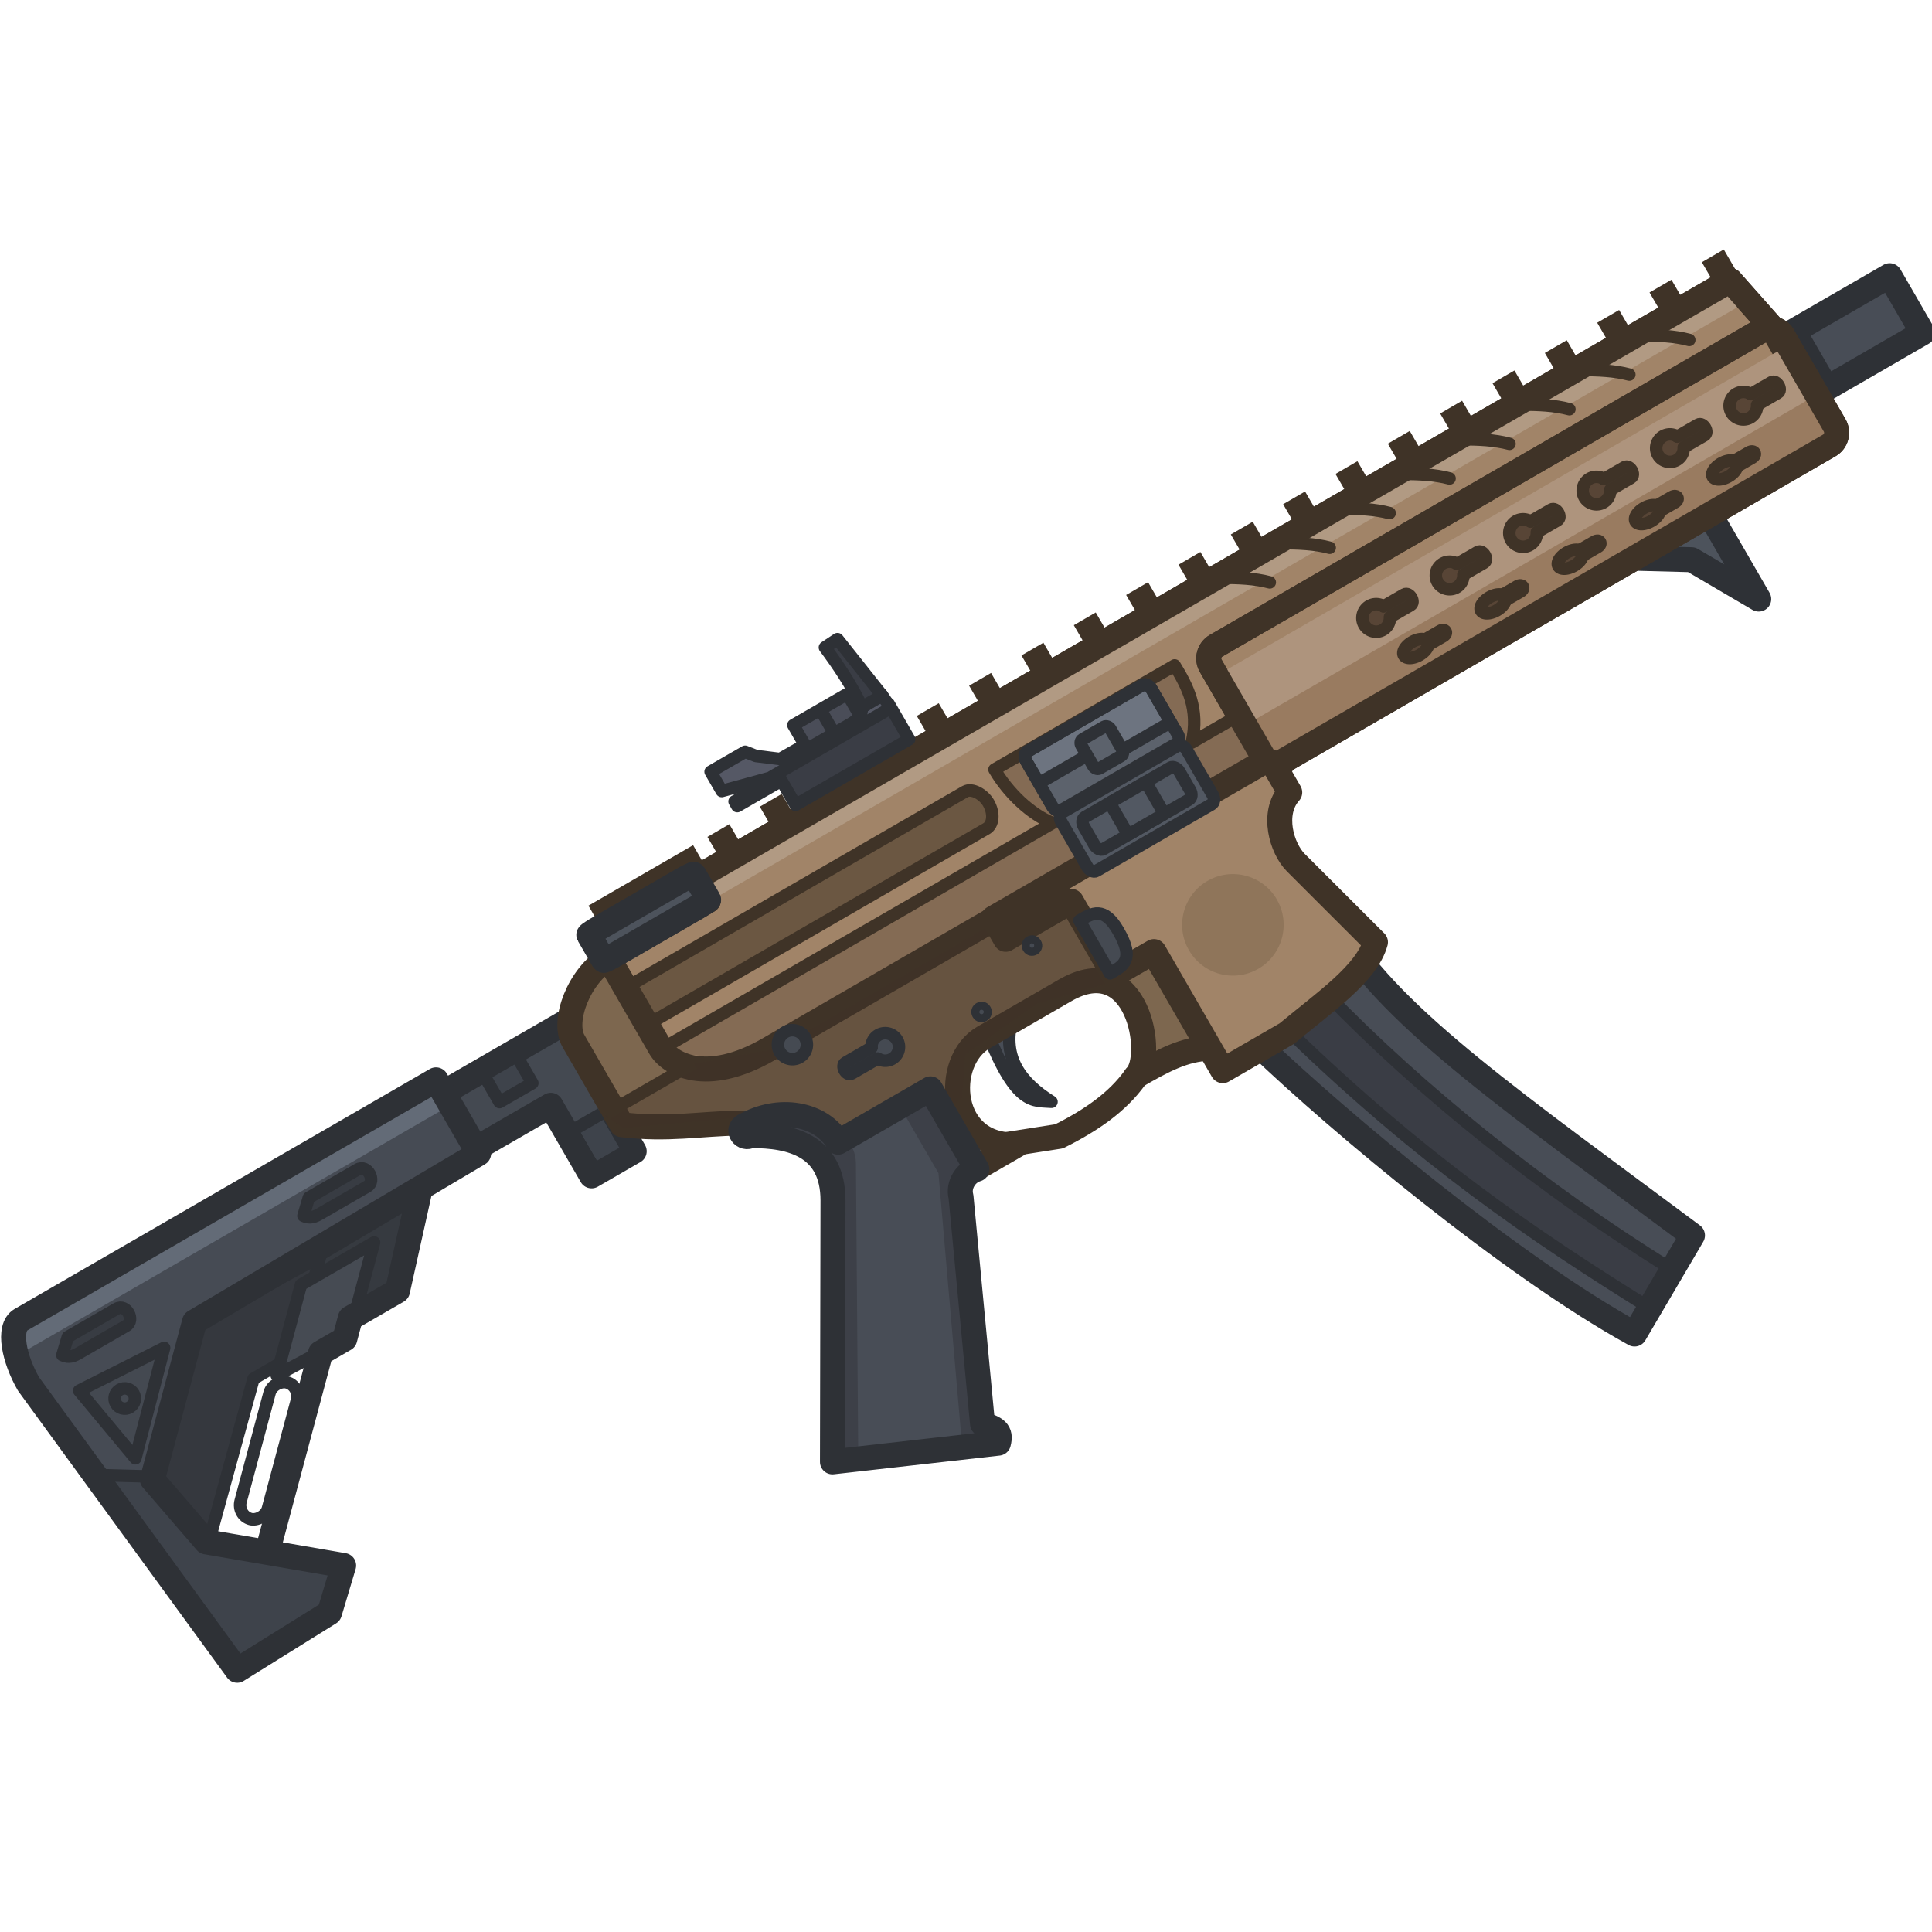 <?xml version="1.0" encoding="UTF-8" standalone="no"?>
<!-- Created with Inkscape (http://www.inkscape.org/) -->

<svg
   width="110"
   height="110"
   viewBox="0 0 29.104 29.104"
   version="1.1"
   id="svg1"
   xml:space="preserve"
   sodipodi:docname="mpx.svg"
   inkscape:version="1.4.2 (1:1.4.2+202505120737+ebf0e940d0)"
   xmlns:inkscape="http://www.inkscape.org/namespaces/inkscape"
   xmlns:sodipodi="http://sodipodi.sourceforge.net/DTD/sodipodi-0.dtd"
   xmlns="http://www.w3.org/2000/svg"
   xmlns:svg="http://www.w3.org/2000/svg"><sodipodi:namedview
     id="namedview1"
     pagecolor="#505050"
     bordercolor="#ffffff"
     borderopacity="1"
     inkscape:showpageshadow="0"
     inkscape:pageopacity="0"
     inkscape:pagecheckerboard="1"
     inkscape:deskcolor="#505050"
     inkscape:document-units="px"
     inkscape:zoom="3.6491166"
     inkscape:cx="78.923212"
     inkscape:cy="-20.689939"
     inkscape:window-width="2560"
     inkscape:window-height="1368"
     inkscape:window-x="0"
     inkscape:window-y="0"
     inkscape:window-maximized="1"
     inkscape:current-layer="svg1" /><defs
     id="defs1"><clipPath
       clipPathUnits="userSpaceOnUse"
       id="clipPath48"><rect
         style="display:none;fill:#5d5d5d;fill-opacity:1;stroke:none;stroke-width:1.058;stroke-linecap:round;stroke-linejoin:round;stroke-dasharray:none;stroke-opacity:1"
         id="rect48"
         width="11.974"
         height="2.395"
         x="-64.953"
         y="88.814"
         rx="1.243"
         ry="1.243"
         transform="rotate(-45)"
         d="m -63.71,88.814 h 9.488 c 0.689,0 1.243,0.534 1.243,1.197 0,0.663 -0.555,1.197 -1.243,1.197 h -9.488 c -0.689,0 -1.243,-0.534 -1.243,-1.197 0,-0.663 0.555,-1.197 1.243,-1.197 z" /><path
         id="lpe_path-effect48"
         style="fill:#5d5d5d;fill-opacity:1;stroke:none;stroke-width:1.058;stroke-linecap:round;stroke-linejoin:round;stroke-dasharray:none;stroke-opacity:1"
         class="powerclip"
         d="M 5.595,86.141 H 48.638 V 119.718 H 5.595 Z M -63.71,88.814 c -0.689,0 -1.243,0.534 -1.243,1.197 0,0.663 0.555,1.197 1.243,1.197 h 9.488 c 0.689,0 1.243,-0.534 1.243,-1.197 0,-0.663 -0.555,-1.197 -1.243,-1.197 z" /></clipPath><mask
       maskUnits="userSpaceOnUse"
       id="mask-powermask-path-effect38"><path
         id="mask-powermask-path-effect38_box"
         style="fill:#ffffff;fill-opacity:1"
         d="M 9.595,90.141 H 44.638 V 115.718 H 9.595 Z" /><rect
         style="fill:#363a40;fill-opacity:1;stroke:none;stroke-width:1.058;stroke-linecap:round;stroke-linejoin:round;stroke-dasharray:none;stroke-opacity:1"
         id="rect38"
         width="11.974"
         height="2.395"
         x="-64.953"
         y="88.814"
         rx="1.243"
         ry="1.243"
         transform="rotate(-45)"
         d="m -63.71,88.814 h 9.488 c 0.689,0 1.243,0.534 1.243,1.197 0,0.663 -0.555,1.197 -1.243,1.197 h -9.488 c -0.689,0 -1.243,-0.534 -1.243,-1.197 0,-0.663 0.555,-1.197 1.243,-1.197 z" /></mask><clipPath
       clipPathUnits="userSpaceOnUse"
       id="clipath_lpe_path-effect207"><rect
         style="display:none;fill:#5d5d5d;fill-opacity:1;stroke:none;stroke-width:1.058;stroke-linecap:round;stroke-linejoin:round;stroke-dasharray:none;stroke-opacity:1"
         id="rect209"
         width="11.974"
         height="2.395"
         x="-64.953"
         y="88.814"
         rx="1.243"
         ry="1.243"
         transform="rotate(-45)"
         d="m -63.71,88.814 h 9.488 c 0.689,0 1.243,0.534 1.243,1.197 0,0.663 -0.555,1.197 -1.243,1.197 h -9.488 c -0.689,0 -1.243,-0.534 -1.243,-1.197 0,-0.663 0.555,-1.197 1.243,-1.197 z" /><path
         id="lpe_path-effect207"
         style="fill:#5d5d5d;fill-opacity:1;stroke:none;stroke-width:1.058;stroke-linecap:round;stroke-linejoin:round;stroke-dasharray:none;stroke-opacity:1"
         class="powerclip"
         d="M 5.595,86.141 H 48.638 V 119.718 H 5.595 Z M -63.71,88.814 c -0.689,0 -1.243,0.534 -1.243,1.197 0,0.663 0.555,1.197 1.243,1.197 h 9.488 c 0.689,0 1.243,-0.534 1.243,-1.197 0,-0.663 -0.555,-1.197 -1.243,-1.197 z" /></clipPath><mask
       maskUnits="userSpaceOnUse"
       id="mask-powermask-path-effect209"><path
         id="mask-powermask-path-effect209_box"
         style="fill:#ffffff;fill-opacity:1"
         d="M 9.595,90.141 H 44.638 V 115.718 H 9.595 Z" /><path
         id="path209"
         style="fill:#ffffff;fill-opacity:1"
         d="M 9.595,90.141 H 44.638 V 115.718 H 9.595 Z" /><rect
         style="fill:#363a40;fill-opacity:1;stroke:none;stroke-width:1.058;stroke-linecap:round;stroke-linejoin:round;stroke-dasharray:none;stroke-opacity:1"
         id="rect210"
         width="11.974"
         height="2.395"
         x="-64.953"
         y="88.814"
         rx="1.243"
         ry="1.243"
         transform="rotate(-45)"
         d="m -63.71,88.814 h 9.488 c 0.689,0 1.243,0.534 1.243,1.197 0,0.663 -0.555,1.197 -1.243,1.197 h -9.488 c -0.689,0 -1.243,-0.534 -1.243,-1.197 0,-0.663 0.555,-1.197 1.243,-1.197 z" /></mask></defs><g
     id="g206"
     transform="matrix(0.154,-0.089,0.089,0.154,-7.274,6.114)"><path
       style="display:inline;fill:#484d56;fill-opacity:1;stroke:none;stroke-width:2.117;stroke-linecap:round;stroke-linejoin:round;stroke-dasharray:none;stroke-opacity:1"
       d="m 100.65,120.797 c 2.578,8.87 9.117,26.791 15.284,36.995 l 8.424,-4.776 c -7.264,-16.89 -12.787,-28.578 -12.939,-37.082 z"
       id="path79" /><path
       style="fill:#3a3d45;fill-opacity:1;stroke:#2e3136;stroke-width:1.058;stroke-linecap:square;stroke-linejoin:round;stroke-dasharray:none;stroke-opacity:1"
       d="m 103.469,121.088 c 4.279,14.949 9.104,24.99 14.676,35.432 l 3.255,-1.904 c -6.139,-11.419 -10.89,-23.807 -13.632,-34.756"
       id="path80" /><path
       style="display:inline;fill:#4d535c;fill-opacity:1;stroke:#3f3327;stroke-width:2.117;stroke-linecap:square;stroke-linejoin:round;stroke-dasharray:none;stroke-opacity:1"
       d="M 66.556,83.108 H 58.434"
       id="path81" /><rect
       style="display:inline;fill:#484d56;fill-opacity:1;stroke:#2e3136;stroke-width:2.117;stroke-linecap:round;stroke-linejoin:round;stroke-dasharray:none;stroke-opacity:1"
       id="rect81"
       width="9.395"
       height="5.588"
       x="170.095"
       y="90.999" /><rect
       style="display:inline;fill:#484d56;fill-opacity:1;stroke:#2e3136;stroke-width:2.117;stroke-linecap:round;stroke-linejoin:round;stroke-dasharray:none;stroke-opacity:1"
       id="rect82"
       width="54.591"
       height="2.64"
       x="114.891"
       y="92.473" /><path
       style="display:inline;fill:none;fill-opacity:1;stroke:#2e3136;stroke-width:2.117;stroke-linecap:round;stroke-linejoin:round;stroke-dasharray:none;stroke-opacity:1"
       d="m 100.65,120.797 c 2.578,8.87 9.117,26.791 15.284,36.995 l 8.424,-4.776 c -7.264,-16.89 -12.787,-28.578 -12.939,-37.082 z"
       id="path84" /><path
       style="display:inline;fill:#444951;fill-opacity:1;stroke:#2e3136;stroke-width:2.117;stroke-linecap:round;stroke-linejoin:round;stroke-opacity:1"
       d="m 36.884,89.621 h 16.524 v 6.122 l -3.083,2.388 v 3.864 h -4.168 v -6.904 h -9.186 z"
       id="path85" /><path
       style="fill:#363a40;fill-opacity:1;stroke-width:1.058;stroke-linecap:square;stroke-linejoin:round"
       d="m 17.846,96.134 -3.888,6.734 13.136,-0.655 5.254,-7.208 z"
       id="path86" /><path
       style="display:inline;fill:#3d4148;fill-opacity:1;stroke:none;stroke-width:2.117;stroke-linecap:round;stroke-linejoin:round;stroke-opacity:1"
       d="m 17.108,113.155 12.788,-12.787 h 2.366 l 1.292,-1.292 h 4.613 L 43.638,92.878 14.503,91.141 10.595,99.955 10.725,114.718 Z"
       id="path87"
       clip-path="url(#clipath_lpe_path-effect207)"
       mask="url(#mask-powermask-path-effect209)"
       transform="translate(-11.116,3.126)" /><path
       style="display:inline;fill:#35383e;fill-opacity:1;stroke:#2e3136;stroke-width:1.058;stroke-linecap:round;stroke-linejoin:round;stroke-dasharray:none;stroke-opacity:1"
       d="m 2.854,112.338 9.917,-9.794 h 3.93 l 6.11,-6.11 -12.558,-0.399 -9.272,9.764 1.842,7.553 z"
       id="path88" /><path
       style="display:inline;fill:#464b53;fill-opacity:1;stroke:#2e3136;stroke-width:1.058;stroke-linecap:round;stroke-linejoin:round;stroke-dasharray:none;stroke-opacity:1"
       d="m 14.614,103.281 5.619,-5.619 h 7.154 l -5.849,5.849 z"
       id="path89" /><path
       style="display:inline;fill:none;fill-opacity:1;stroke:#2e3136;stroke-width:2.117;stroke-linecap:round;stroke-linejoin:round;stroke-opacity:1"
       d="m 5.992,116.282 12.788,-12.787 h 2.366 l 1.292,-1.292 h 4.613 l 6.253,-6.806 -29.917,-1.129 -3.908,8.814 0.13,14.763 z"
       id="path90" /><path
       style="display:inline;fill:#a18468;fill-opacity:1;stroke:#3f3327;stroke-width:2.117;stroke-linecap:round;stroke-linejoin:round;stroke-opacity:1"
       d="M 56.464,86.753 55.405,100.997 H 114.387 V 89.708 h 54.252 l -1.042,-5.116 H 66.374 v 2.16 z"
       id="path91" /><path
       style="display:inline;fill:#464b54;fill-opacity:1;stroke:none;stroke-width:2.117;stroke-linecap:round;stroke-linejoin:round;stroke-dasharray:none;stroke-opacity:1"
       d="m 38.818,88.362 v 7.208 l -27.963,0.304 -9.77,9.77 1.303,6.861 9.075,7.555 -3.039,2.866 -9.205,0.304 -3.17,-29.83 c 0,-2.424 0.832,-5.037 2.171,-5.037 z"
       id="path92" /><path
       style="fill:#3e434b;fill-opacity:1;stroke:none;stroke-width:2.117;stroke-linecap:round;stroke-linejoin:round;stroke-dasharray:none;stroke-opacity:1"
       d="m -3.256,103.71 2.456,19.773 9.395,-0.614 2.579,-2.763 -9.027,-7.799 -1.412,-7.43 z"
       id="path93" /><path
       style="fill:#464b54;fill-opacity:1;stroke:#636b77;stroke-width:2.117;stroke-linecap:round;stroke-linejoin:round;stroke-dasharray:none;stroke-opacity:1"
       d="M -3.256,89.771 H 38"
       id="path94" /><path
       style="display:inline;fill:#4d535c;fill-opacity:1;stroke:#2e3136;stroke-width:2.117;stroke-linecap:round;stroke-linejoin:round;stroke-dasharray:none;stroke-opacity:1"
       d="m 147.197,99.912 5.732,3.517 3.257,5.732 V 98.132"
       id="path95" /><path
       style="display:inline;fill:none;fill-opacity:1;stroke:#2e3136;stroke-width:2.117;stroke-linecap:round;stroke-linejoin:round;stroke-dasharray:none;stroke-opacity:1"
       d="m 38.818,88.362 v 7.208 l -27.963,0.304 -9.77,9.77 1.303,6.861 9.075,7.555 -3.039,2.866 -9.205,0.304 -3.17,-29.83 c 0,-2.424 0.832,-5.037 2.171,-5.037 z"
       id="path96" /><rect
       style="display:inline;fill:#a18468;fill-opacity:1;stroke:#3f3327;stroke-width:2.117;stroke-linecap:round;stroke-linejoin:round;stroke-opacity:1"
       id="rect96"
       width="55.941"
       height="11.299"
       x="113.171"
       y="89.587"
       rx="1.243"
       ry="1.243" /><path
       style="fill:none;fill-opacity:1;stroke:#b19a83;stroke-width:2.117;stroke-linecap:round;stroke-linejoin:round;stroke-dasharray:none;stroke-opacity:1"
       d="M 66.347,85.8 H 166.737"
       id="path97" /><path
       style="display:inline;fill:none;fill-opacity:1;stroke:#3f3327;stroke-width:2.117;stroke-linecap:round;stroke-linejoin:round;stroke-opacity:1"
       d="m 78.071,117.345 4.038,1.563 c 3.137,0.193 5.785,-0.064 8.055,-1.086"
       id="path124" /><path
       style="fill:#484d56;fill-opacity:1;stroke:#2e3136;stroke-width:1.058;stroke-linecap:square;stroke-linejoin:round;stroke-dasharray:none;stroke-opacity:1"
       d="m 83.573,108.377 c -2.319,2.373 -1.984,4.977 -0.553,7.676 -1.25,-0.871 -2.742,-1.119 -1.781,-7.676 z"
       id="path125" /><path
       style="fill:#846b54;fill-opacity:1;stroke:none;stroke-width:1.058;stroke-linecap:round;stroke-linejoin:round;stroke-dasharray:none;stroke-opacity:1"
       d="m 56.247,95.605 6.325,4.667 51.336,0.491 -0.921,-5.342 -4.298,0.061 c 0,0 3.255,-4.913 1.842,-6.018 -1.412,-1.105 -17.624,-0.307 -17.624,-0.307 l 1.965,6.386 z"
       id="path126" /><g
       id="g146"
       style="display:inline"
       transform="translate(-11.116,3.126)"><path
         style="display:inline;fill:#4d535c;fill-opacity:1;stroke:#3f3327;stroke-width:2.117;stroke-linecap:square;stroke-linejoin:round;stroke-dasharray:none;stroke-opacity:1"
         d="m 81.223,79.982 h -0.031"
         id="path127" /><path
         style="display:inline;fill:#4d535c;fill-opacity:1;stroke:#3f3327;stroke-width:2.117;stroke-linecap:square;stroke-linejoin:round;stroke-dasharray:none;stroke-opacity:1"
         d="m 86.343,79.982 h -0.031"
         id="path128" /><path
         style="display:inline;fill:#4d535c;fill-opacity:1;stroke:#3f3327;stroke-width:2.117;stroke-linecap:square;stroke-linejoin:round;stroke-dasharray:none;stroke-opacity:1"
         d="m 91.462,79.982 h -0.031"
         id="path129" /><path
         style="display:inline;fill:#4d535c;fill-opacity:1;stroke:#3f3327;stroke-width:2.117;stroke-linecap:square;stroke-linejoin:round;stroke-dasharray:none;stroke-opacity:1"
         d="m 96.582,79.982 h -0.031"
         id="path130" /><path
         style="display:inline;fill:#4d535c;fill-opacity:1;stroke:#3f3327;stroke-width:2.117;stroke-linecap:square;stroke-linejoin:round;stroke-dasharray:none;stroke-opacity:1"
         d="m 101.702,79.982 h -0.031"
         id="path131" /><path
         style="display:inline;fill:#4d535c;fill-opacity:1;stroke:#3f3327;stroke-width:2.117;stroke-linecap:square;stroke-linejoin:round;stroke-dasharray:none;stroke-opacity:1"
         d="m 106.821,79.982 h -0.031"
         id="path132" /><path
         style="display:inline;fill:#4d535c;fill-opacity:1;stroke:#3f3327;stroke-width:2.117;stroke-linecap:square;stroke-linejoin:round;stroke-dasharray:none;stroke-opacity:1"
         d="m 111.941,79.982 h -0.031"
         id="path133" /><path
         style="display:inline;fill:#4d535c;fill-opacity:1;stroke:#3f3327;stroke-width:2.117;stroke-linecap:square;stroke-linejoin:round;stroke-dasharray:none;stroke-opacity:1"
         d="m 117.061,79.982 h -0.031"
         id="path134" /><path
         style="display:inline;fill:#4d535c;fill-opacity:1;stroke:#3f3327;stroke-width:2.117;stroke-linecap:square;stroke-linejoin:round;stroke-dasharray:none;stroke-opacity:1"
         d="m 122.18,79.982 h -0.031"
         id="path135" /><path
         style="display:inline;fill:#4d535c;fill-opacity:1;stroke:#3f3327;stroke-width:2.117;stroke-linecap:square;stroke-linejoin:round;stroke-dasharray:none;stroke-opacity:1"
         d="m 127.3,79.982 h -0.031"
         id="path136" /><path
         style="display:inline;fill:#4d535c;fill-opacity:1;stroke:#3f3327;stroke-width:2.117;stroke-linecap:square;stroke-linejoin:round;stroke-dasharray:none;stroke-opacity:1"
         d="m 132.42,79.982 h -0.031"
         id="path137" /><path
         style="display:inline;fill:#4d535c;fill-opacity:1;stroke:#3f3327;stroke-width:2.117;stroke-linecap:square;stroke-linejoin:round;stroke-dasharray:none;stroke-opacity:1"
         d="m 137.539,79.982 h -0.031"
         id="path138" /><path
         style="display:inline;fill:#4d535c;fill-opacity:1;stroke:#3f3327;stroke-width:2.117;stroke-linecap:square;stroke-linejoin:round;stroke-dasharray:none;stroke-opacity:1"
         d="m 178.497,79.982 h -0.031"
         id="path139" /><path
         style="display:inline;fill:#4d535c;fill-opacity:1;stroke:#3f3327;stroke-width:2.117;stroke-linecap:square;stroke-linejoin:round;stroke-dasharray:none;stroke-opacity:1"
         d="m 173.377,79.982 h -0.031"
         id="path140" /><path
         style="display:inline;fill:#4d535c;fill-opacity:1;stroke:#3f3327;stroke-width:2.117;stroke-linecap:square;stroke-linejoin:round;stroke-dasharray:none;stroke-opacity:1"
         d="m 168.257,79.982 h -0.031"
         id="path141" /><path
         style="display:inline;fill:#4d535c;fill-opacity:1;stroke:#3f3327;stroke-width:2.117;stroke-linecap:square;stroke-linejoin:round;stroke-dasharray:none;stroke-opacity:1"
         d="m 163.138,79.982 h -0.031"
         id="path142" /><path
         style="display:inline;fill:#4d535c;fill-opacity:1;stroke:#3f3327;stroke-width:2.117;stroke-linecap:square;stroke-linejoin:round;stroke-dasharray:none;stroke-opacity:1"
         d="m 158.018,79.982 h -0.031"
         id="path143" /><path
         style="display:inline;fill:#4d535c;fill-opacity:1;stroke:#3f3327;stroke-width:2.117;stroke-linecap:square;stroke-linejoin:round;stroke-dasharray:none;stroke-opacity:1"
         d="m 152.898,79.982 h -0.031"
         id="path144" /><path
         style="display:inline;fill:#4d535c;fill-opacity:1;stroke:#3f3327;stroke-width:2.117;stroke-linecap:square;stroke-linejoin:round;stroke-dasharray:none;stroke-opacity:1"
         d="m 147.779,79.982 h -0.031"
         id="path145" /><path
         style="display:inline;fill:#4d535c;fill-opacity:1;stroke:#3f3327;stroke-width:2.117;stroke-linecap:square;stroke-linejoin:round;stroke-dasharray:none;stroke-opacity:1"
         d="m 142.659,79.982 h -0.031"
         id="path146" /></g><path
       style="display:inline;fill:none;fill-opacity:1;stroke:#3f3327;stroke-width:2.117;stroke-linecap:round;stroke-linejoin:round;stroke-opacity:1"
       d="m 56.464,86.753 -1.058,14.245 h 57.395 l 2.223,-6.991 53.617,5.758 V 89.708 l -1.042,-5.116 H 66.374 v 2.16 z"
       id="path147" /><rect
       style="fill:#6b5742;fill-opacity:1;stroke:#3f3327;stroke-width:1.058;stroke-linecap:square;stroke-linejoin:round;stroke-dasharray:none;stroke-opacity:1"
       id="rect147"
       width="35.186"
       height="3.623"
       x="55.879"
       y="89.648"
       rx="1.243"
       ry="1.811" /><path
       style="display:inline;fill:#7d674f;fill-opacity:1;stroke:#3f3327;stroke-width:2.117;stroke-linecap:round;stroke-linejoin:round;stroke-opacity:1"
       d="m 56.621,86.755 c -2.866,0 -6.079,2.616 -6.079,4.603 v 8.163 c 3.142,2.364 5.79,3.243 8.684,4.863 l 13.895,13.366 h 5.534 c -5.197,-2.72 -1.92,-9.292 2.117,-9.292 h 7.965 c 7.143,0 3.866,8.683 1.587,9.292 2.656,0 4.639,0.063 6.529,1.058 V 100.216 H 64.524 c -6.144,0 -7.903,-3.115 -7.903,-4.735 z"
       id="path148" /><rect
       style="display:inline;fill:#4d535c;fill-opacity:1;stroke:#2e3136;stroke-width:2.117;stroke-linecap:round;stroke-linejoin:round;stroke-dasharray:none;stroke-opacity:1"
       id="rect148"
       width="10.275"
       height="2.641"
       x="56.165"
       y="84.136"
       rx="1.243"
       ry="0.071" /><path
       style="fill:#3f3327;fill-opacity:0.365;stroke:none;stroke-width:1.058;stroke-linecap:square;stroke-linejoin:round;stroke-dasharray:none;stroke-opacity:1"
       d="m 49.677,98.122 h 8.72 l 6.816,2.395 h 25.852 v 1.474 h 1.535 v 7.86 l -6.571,-1.597 -7.307,0.675 -2.149,3.132 -12.773,0.184 -4.298,-8.228 -9.027,-4.176 z"
       id="path149" /><path
       style="display:inline;fill:#484d56;fill-opacity:1;stroke:none;stroke-width:2.117;stroke-linecap:round;stroke-linejoin:round;stroke-dasharray:none;stroke-opacity:1"
       d="m 59.445,104.787 c -0.726,0 -0.615,1.004 0.087,1.004 2.992,1.694 5.598,4.231 3.286,8.236 l -11.118,19.148 12.96,5.66 c 0.744,-0.744 0.416,-1.207 -0.345,-2.088 l 8.044,-17.562 c 0.28,-1.046 1.444,-1.589 2.333,-1.351 v -7.86 h -9.027 c 0,-2.847 -2.839,-5.187 -6.221,-5.187 z"
       id="path150" /><path
       style="fill:none;fill-opacity:1;stroke:#3d4048;stroke-width:2.117;stroke-linecap:round;stroke-linejoin:round;stroke-dasharray:none;stroke-opacity:1"
       d="m 60.055,105.368 c 3.92,1.265 6.179,4.511 5.097,6.386 l -12.159,21.431"
       id="path151" /><path
       style="fill:none;fill-opacity:1;stroke:#3d4048;stroke-width:2.117;stroke-linecap:round;stroke-linejoin:round;stroke-dasharray:none;stroke-opacity:1"
       d="m 72.766,110.895 v 5.834 l -9.825,21.001"
       id="path152" /><path
       style="display:inline;fill:#a18468;fill-opacity:1;stroke:#3f3327;stroke-width:2.117;stroke-linecap:round;stroke-linejoin:round;stroke-opacity:1"
       d="m 86.544,100.125 v 2.073 h 6.424 v 7.185 h 3.93 v 11.644 h 6.263 c 4.073,-0.705 8.441,-1.022 10.378,-2.948 l -2.466,-9.204 c -0.436,-1.626 0.269,-4.669 2.528,-5.411 v -3.339 z"
       id="path153" /><path
       style="fill:#525862;fill-opacity:1;stroke:#3f3327;stroke-width:1.058;stroke-linecap:round;stroke-linejoin:round;stroke-dasharray:none;stroke-opacity:1"
       d="m 117.746,84.859 c 1.183,0.7 2.35,1.416 3.292,2.358"
       id="path154" /><path
       style="display:inline;fill:none;fill-opacity:1;stroke:#2e3136;stroke-width:2.117;stroke-linecap:round;stroke-linejoin:round;stroke-dasharray:none;stroke-opacity:1"
       d="m 59.445,104.787 c -0.726,0 -0.615,1.004 0.087,1.004 2.992,1.694 5.598,4.231 3.286,8.236 l -11.118,19.148 12.96,5.66 c 0.744,-0.744 0.416,-1.207 -0.345,-2.088 l 8.044,-17.562 c 0.28,-1.046 1.444,-1.589 2.333,-1.351 v -7.86 h -9.027 c 0,-2.847 -2.839,-5.187 -6.221,-5.187 z"
       id="path155" /><path
       style="fill:#525862;fill-opacity:1;stroke:#3f3327;stroke-width:1.058;stroke-linecap:round;stroke-linejoin:round;stroke-dasharray:none;stroke-opacity:1"
       d="m 123.608,84.859 c 1.183,0.7 2.35,1.416 3.292,2.358"
       id="path156" /><path
       style="fill:#525862;fill-opacity:1;stroke:#3f3327;stroke-width:1.058;stroke-linecap:round;stroke-linejoin:round;stroke-dasharray:none;stroke-opacity:1"
       d="m 129.47,84.859 c 1.183,0.7 2.35,1.416 3.292,2.358"
       id="path157" /><path
       style="fill:#525862;fill-opacity:1;stroke:#3f3327;stroke-width:1.058;stroke-linecap:round;stroke-linejoin:round;stroke-dasharray:none;stroke-opacity:1"
       d="m 135.332,84.859 c 1.183,0.7 2.35,1.416 3.292,2.358"
       id="path158" /><path
       style="fill:#525862;fill-opacity:1;stroke:#3f3327;stroke-width:1.058;stroke-linecap:round;stroke-linejoin:round;stroke-dasharray:none;stroke-opacity:1"
       d="m 141.193,84.859 c 1.183,0.7 2.35,1.416 3.292,2.358"
       id="path159" /><path
       style="fill:#525862;fill-opacity:1;stroke:#3f3327;stroke-width:1.058;stroke-linecap:round;stroke-linejoin:round;stroke-dasharray:none;stroke-opacity:1"
       d="m 147.055,84.859 c 1.183,0.7 2.35,1.416 3.292,2.358"
       id="path160" /><path
       style="fill:#525862;fill-opacity:1;stroke:#3f3327;stroke-width:1.058;stroke-linecap:round;stroke-linejoin:round;stroke-dasharray:none;stroke-opacity:1"
       d="m 152.917,84.859 c 1.183,0.7 2.35,1.416 3.292,2.358"
       id="path161" /><path
       style="fill:#525862;fill-opacity:1;stroke:#3f3327;stroke-width:1.058;stroke-linecap:round;stroke-linejoin:round;stroke-dasharray:none;stroke-opacity:1"
       d="m 158.779,84.859 c 1.183,0.7 2.35,1.416 3.292,2.358"
       id="path162" /><rect
       style="display:inline;fill:#997b60;fill-opacity:1;stroke:none;stroke-width:1.058;stroke-linecap:round;stroke-linejoin:round;stroke-dasharray:none;stroke-opacity:1"
       id="rect162"
       width="55.757"
       height="5.527"
       x="113.417"
       y="95.605"
       rx="1.243"
       ry="1.243" /><g
       id="g164"
       transform="translate(-11.116,2.866)"><path
         style="fill:#584536;fill-opacity:1;stroke:#3f3327;stroke-width:1.058;stroke-linecap:round;stroke-linejoin:round;stroke-dasharray:none;stroke-opacity:1"
         id="path163"
         d="m 129.102,91.996 a 1.167,1.167 0 0 1 -1.302,0.606 1.167,1.167 0 0 1 -0.903,-1.116 1.167,1.167 0 0 1 0.864,-1.147 1.167,1.167 0 0 1 1.322,0.56" /><path
         style="fill:#525862;fill-opacity:1;stroke:#3f3327;stroke-width:1.058;stroke-linecap:round;stroke-linejoin:round;stroke-dasharray:none;stroke-opacity:1"
         d="m 129.092,90.936 h 2.026 c 0.508,0 0.522,1.059 0,1.059 h -1.965"
         id="path164" /></g><rect
       style="display:inline;fill:#ae947d;fill-opacity:1;stroke:none;stroke-width:1.058;stroke-linecap:round;stroke-linejoin:round;stroke-dasharray:none;stroke-opacity:1"
       id="rect164"
       width="55.819"
       height="4.851"
       x="113.171"
       y="91.798"
       rx="1.243"
       ry="1.243" /><g
       id="g166"
       transform="translate(-0.73,2.866)"><path
         style="fill:#584536;fill-opacity:1;stroke:#3f3327;stroke-width:1.058;stroke-linecap:round;stroke-linejoin:round;stroke-dasharray:none;stroke-opacity:1"
         id="path165"
         d="m 129.102,91.996 a 1.167,1.167 0 0 1 -1.302,0.606 1.167,1.167 0 0 1 -0.903,-1.116 1.167,1.167 0 0 1 0.864,-1.147 1.167,1.167 0 0 1 1.322,0.56" /><path
         style="fill:#525862;fill-opacity:1;stroke:#3f3327;stroke-width:1.058;stroke-linecap:round;stroke-linejoin:round;stroke-dasharray:none;stroke-opacity:1"
         d="m 129.092,90.936 h 2.026 c 0.508,0 0.522,1.059 0,1.059 h -1.965"
         id="path166" /></g><g
       id="g168"
       transform="translate(13.638,2.866)"><path
         style="fill:#584536;fill-opacity:1;stroke:#3f3327;stroke-width:1.058;stroke-linecap:round;stroke-linejoin:round;stroke-dasharray:none;stroke-opacity:1"
         id="path167"
         d="m 129.102,91.996 a 1.167,1.167 0 0 1 -1.302,0.606 1.167,1.167 0 0 1 -0.903,-1.116 1.167,1.167 0 0 1 0.864,-1.147 1.167,1.167 0 0 1 1.322,0.56" /><path
         style="fill:#525862;fill-opacity:1;stroke:#3f3327;stroke-width:1.058;stroke-linecap:round;stroke-linejoin:round;stroke-dasharray:none;stroke-opacity:1"
         d="m 129.092,90.936 h 2.026 c 0.508,0 0.522,1.059 0,1.059 h -1.965"
         id="path168" /></g><g
       id="g170"
       transform="translate(28.006,2.866)"><path
         style="fill:#584536;fill-opacity:1;stroke:#3f3327;stroke-width:1.058;stroke-linecap:round;stroke-linejoin:round;stroke-dasharray:none;stroke-opacity:1"
         id="path169"
         d="m 129.102,91.996 a 1.167,1.167 0 0 1 -1.302,0.606 1.167,1.167 0 0 1 -0.903,-1.116 1.167,1.167 0 0 1 0.864,-1.147 1.167,1.167 0 0 1 1.322,0.56" /><path
         style="fill:#525862;fill-opacity:1;stroke:#3f3327;stroke-width:1.058;stroke-linecap:round;stroke-linejoin:round;stroke-dasharray:none;stroke-opacity:1"
         d="m 129.092,90.936 h 2.026 c 0.508,0 0.522,1.059 0,1.059 h -1.965"
         id="path170" /></g><g
       id="g172"
       transform="translate(35.19,2.866)"><path
         style="fill:#584536;fill-opacity:1;stroke:#3f3327;stroke-width:1.058;stroke-linecap:round;stroke-linejoin:round;stroke-dasharray:none;stroke-opacity:1"
         id="path171"
         d="m 129.102,91.996 a 1.167,1.167 0 0 1 -1.302,0.606 1.167,1.167 0 0 1 -0.903,-1.116 1.167,1.167 0 0 1 0.864,-1.147 1.167,1.167 0 0 1 1.322,0.56" /><path
         style="fill:#525862;fill-opacity:1;stroke:#3f3327;stroke-width:1.058;stroke-linecap:round;stroke-linejoin:round;stroke-dasharray:none;stroke-opacity:1"
         d="m 129.092,90.936 h 2.026 c 0.508,0 0.522,1.059 0,1.059 h -1.965"
         id="path172" /></g><g
       id="g175"
       transform="translate(-10.863,1.575)"><g
         id="g174"
         transform="translate(11.745,4.951)"><path
           style="fill:#584536;fill-opacity:1;stroke:#3f3327;stroke-width:1.058;stroke-linecap:round;stroke-linejoin:round;stroke-dasharray:none;stroke-opacity:1"
           id="path173"
           d="m 129.102,92.02 a 1.167,0.638 0 0 1 -1.302,0.331 1.167,0.638 0 0 1 -0.903,-0.61 1.167,0.638 0 0 1 0.864,-0.627 1.167,0.638 0 0 1 1.322,0.306" /><path
           style="fill:#525862;fill-opacity:1;stroke:#3f3327;stroke-width:1.058;stroke-linecap:round;stroke-linejoin:round;stroke-dasharray:none;stroke-opacity:1"
           d="m 129.092,91.465 h 1.497 c 0.508,0 0.522,0.53 0,0.53 h -1.436"
           id="path174" /></g></g><rect
       style="display:inline;fill:none;fill-opacity:1;stroke:#3f3327;stroke-width:2.117;stroke-linecap:round;stroke-linejoin:round;stroke-opacity:1"
       id="rect175"
       width="55.941"
       height="11.299"
       x="113.171"
       y="89.587"
       rx="1.243"
       ry="1.243" /><g
       id="g176"
       transform="translate(6.454,2.866)"><path
         style="fill:#584536;fill-opacity:1;stroke:#3f3327;stroke-width:1.058;stroke-linecap:round;stroke-linejoin:round;stroke-dasharray:none;stroke-opacity:1"
         id="path175"
         d="m 129.102,91.996 a 1.167,1.167 0 0 1 -1.302,0.606 1.167,1.167 0 0 1 -0.903,-1.116 1.167,1.167 0 0 1 0.864,-1.147 1.167,1.167 0 0 1 1.322,0.56" /><path
         style="fill:#525862;fill-opacity:1;stroke:#3f3327;stroke-width:1.058;stroke-linecap:round;stroke-linejoin:round;stroke-dasharray:none;stroke-opacity:1"
         d="m 129.092,90.936 h 2.026 c 0.508,0 0.522,1.059 0,1.059 h -1.965"
         id="path176" /></g><g
       id="g178"
       transform="translate(20.822,2.866)"><path
         style="fill:#584536;fill-opacity:1;stroke:#3f3327;stroke-width:1.058;stroke-linecap:round;stroke-linejoin:round;stroke-dasharray:none;stroke-opacity:1"
         id="path177"
         d="m 129.102,91.996 a 1.167,1.167 0 0 1 -1.302,0.606 1.167,1.167 0 0 1 -0.903,-1.116 1.167,1.167 0 0 1 0.864,-1.147 1.167,1.167 0 0 1 1.322,0.56" /><path
         style="fill:#525862;fill-opacity:1;stroke:#3f3327;stroke-width:1.058;stroke-linecap:round;stroke-linejoin:round;stroke-dasharray:none;stroke-opacity:1"
         d="m 129.092,90.936 h 2.026 c 0.508,0 0.522,1.059 0,1.059 h -1.965"
         id="path178" /></g><g
       id="g181"
       transform="translate(-3.308,1.575)"><g
         id="g180"
         transform="translate(11.745,4.951)"><path
           style="fill:#584536;fill-opacity:1;stroke:#3f3327;stroke-width:1.058;stroke-linecap:round;stroke-linejoin:round;stroke-dasharray:none;stroke-opacity:1"
           id="path179"
           d="m 129.102,92.02 a 1.167,0.638 0 0 1 -1.302,0.331 1.167,0.638 0 0 1 -0.903,-0.61 1.167,0.638 0 0 1 0.864,-0.627 1.167,0.638 0 0 1 1.322,0.306" /><path
           style="fill:#525862;fill-opacity:1;stroke:#3f3327;stroke-width:1.058;stroke-linecap:round;stroke-linejoin:round;stroke-dasharray:none;stroke-opacity:1"
           d="m 129.092,91.465 h 1.497 c 0.508,0 0.522,0.53 0,0.53 h -1.436"
           id="path180" /></g></g><g
       id="g183"
       transform="translate(4.247,1.575)"><g
         id="g182"
         transform="translate(11.745,4.951)"><path
           style="fill:#584536;fill-opacity:1;stroke:#3f3327;stroke-width:1.058;stroke-linecap:round;stroke-linejoin:round;stroke-dasharray:none;stroke-opacity:1"
           id="path181"
           d="m 129.102,92.02 a 1.167,0.638 0 0 1 -1.302,0.331 1.167,0.638 0 0 1 -0.903,-0.61 1.167,0.638 0 0 1 0.864,-0.627 1.167,0.638 0 0 1 1.322,0.306" /><path
           style="fill:#525862;fill-opacity:1;stroke:#3f3327;stroke-width:1.058;stroke-linecap:round;stroke-linejoin:round;stroke-dasharray:none;stroke-opacity:1"
           d="m 129.092,91.465 h 1.497 c 0.508,0 0.522,0.53 0,0.53 h -1.436"
           id="path182" /></g></g><g
       id="g185"
       transform="translate(11.803,1.575)"><g
         id="g184"
         transform="translate(11.745,4.951)"><path
           style="fill:#584536;fill-opacity:1;stroke:#3f3327;stroke-width:1.058;stroke-linecap:round;stroke-linejoin:round;stroke-dasharray:none;stroke-opacity:1"
           id="path183"
           d="m 129.102,92.02 a 1.167,0.638 0 0 1 -1.302,0.331 1.167,0.638 0 0 1 -0.903,-0.61 1.167,0.638 0 0 1 0.864,-0.627 1.167,0.638 0 0 1 1.322,0.306" /><path
           style="fill:#525862;fill-opacity:1;stroke:#3f3327;stroke-width:1.058;stroke-linecap:round;stroke-linejoin:round;stroke-dasharray:none;stroke-opacity:1"
           d="m 129.092,91.465 h 1.497 c 0.508,0 0.522,0.53 0,0.53 h -1.436"
           id="path184" /></g></g><g
       id="g187"
       transform="translate(19.358,1.575)"><g
         id="g186"
         transform="translate(11.745,4.951)"><path
           style="fill:#584536;fill-opacity:1;stroke:#3f3327;stroke-width:1.058;stroke-linecap:round;stroke-linejoin:round;stroke-dasharray:none;stroke-opacity:1"
           id="path185"
           d="m 129.102,92.02 a 1.167,0.638 0 0 1 -1.302,0.331 1.167,0.638 0 0 1 -0.903,-0.61 1.167,0.638 0 0 1 0.864,-0.627 1.167,0.638 0 0 1 1.322,0.306" /><path
           style="fill:#525862;fill-opacity:1;stroke:#3f3327;stroke-width:1.058;stroke-linecap:round;stroke-linejoin:round;stroke-dasharray:none;stroke-opacity:1"
           d="m 129.092,91.465 h 1.497 c 0.508,0 0.522,0.53 0,0.53 h -1.436"
           id="path186" /></g></g><path
       style="fill:none;fill-opacity:1;stroke:#3f3327;stroke-width:1.058;stroke-linecap:round;stroke-linejoin:round;stroke-dasharray:none;stroke-opacity:1"
       d="m 56.621,95.657 h 38.289 c -1.22,-1.524 -1.989,-4.126 -1.989,-6.383 h 17.621 c 0.051,2.035 -0.011,4.235 -2.006,6.383 h 4.402"
       id="path187" /><g
       id="g193"
       transform="translate(-7.124,-5.041)"><rect
         style="fill:#6d7480;fill-opacity:1;stroke:#2e3136;stroke-width:1.058;stroke-linecap:square;stroke-linejoin:round;stroke-dasharray:none;stroke-opacity:1"
         id="rect187"
         width="12.245"
         height="5.732"
         x="102.724"
         y="94.392"
         rx="0.476"
         ry="0.639" /><path
         style="fill:#5c626c;fill-opacity:1;stroke:none;stroke-width:1.058;stroke-linecap:round;stroke-linejoin:round;stroke-dasharray:none;stroke-opacity:1"
         d="m 102.764,97.299 v 2.855 h 11.974 v -1.842 h -4.176 l -1.962,-1.133 z"
         id="path188" /><g
         id="g192"
         transform="translate(-4.483,8.167)"><rect
           style="fill:#525862;fill-opacity:1;stroke:#2e3136;stroke-width:1.058;stroke-linecap:square;stroke-linejoin:round;stroke-dasharray:none;stroke-opacity:1"
           id="rect188"
           width="12.245"
           height="5.732"
           x="107.207"
           y="92.167"
           rx="0.476"
           ry="0.639" /><rect
           style="fill:#525862;fill-opacity:1;stroke:#2e3136;stroke-width:1.058;stroke-linecap:square;stroke-linejoin:round;stroke-dasharray:none;stroke-opacity:1"
           id="rect189"
           width="9.334"
           height="3.132"
           x="108.662"
           y="93.467"
           rx="0.476"
           ry="0.639" /><rect
           style="fill:#525862;fill-opacity:1;stroke:#2e3136;stroke-width:1.058;stroke-linecap:square;stroke-linejoin:round;stroke-dasharray:none;stroke-opacity:1"
           id="rect190"
           width="3.531"
           height="3.132"
           x="111.564"
           y="93.467"
           rx="0"
           ry="0" /><path
           style="fill:none;fill-opacity:1;stroke:#2e3136;stroke-width:1.058;stroke-linecap:round;stroke-linejoin:round;stroke-dasharray:none;stroke-opacity:1"
           d="m 107.277,89.04 h 5.926 l 1.906,1.101 h 3.897"
           id="path190" /><rect
           style="fill:none;fill-opacity:1;stroke:#2e3136;stroke-width:1.058;stroke-linecap:square;stroke-linejoin:round;stroke-dasharray:none;stroke-opacity:1"
           id="rect191"
           width="12.245"
           height="5.732"
           x="107.207"
           y="86.225"
           rx="0.476"
           ry="0.639" /><rect
           style="fill:#5c626c;fill-opacity:1;stroke:#2e3136;stroke-width:1.058;stroke-linecap:round;stroke-linejoin:round;stroke-dasharray:none;stroke-opacity:1"
           id="rect192"
           width="2.825"
           height="2.855"
           x="111.917"
           y="87.663"
           rx="0.353"
           ry="0.414" /></g></g><path
       style="fill:#454a52;fill-opacity:1;stroke:#2e3136;stroke-width:1.058;stroke-linecap:round;stroke-linejoin:round;stroke-dasharray:none;stroke-opacity:1"
       d="m 92.747,103.95 c 1.288,0 2.415,-0.029 2.415,2.388 0,2.872 -1.124,2.779 -2.415,2.779 z"
       id="path193" /><rect
       style="fill:#3e434b;fill-opacity:1;stroke:none;stroke-width:1.058;stroke-linecap:square;stroke-linejoin:round;stroke-dasharray:none;stroke-opacity:1"
       id="rect193"
       width="2.182"
       height="2.768"
       x="47.199"
       y="98.338" /><g
       id="g195"
       transform="matrix(-1,0,0,1,201.215,13.52)"><path
         style="fill:#454a52;fill-opacity:1;stroke:#2e3136;stroke-width:1.058;stroke-linecap:round;stroke-linejoin:round;stroke-dasharray:none;stroke-opacity:1"
         id="path194"
         d="m 129.102,91.996 a 1.167,1.167 0 0 1 -1.302,0.606 1.167,1.167 0 0 1 -0.903,-1.116 1.167,1.167 0 0 1 0.864,-1.147 1.167,1.167 0 0 1 1.322,0.56" /><path
         style="fill:#525862;fill-opacity:1;stroke:#2e3136;stroke-width:1.058;stroke-linecap:round;stroke-linejoin:round;stroke-dasharray:none;stroke-opacity:1"
         d="m 129.092,90.936 h 2.556 c 0.508,0 0.522,1.059 0,1.059 h -2.494"
         id="path195" /></g><circle
       style="fill:#454a52;fill-opacity:1;stroke:#2e3136;stroke-width:1.058;stroke-linecap:round;stroke-linejoin:round;stroke-dasharray:none;stroke-opacity:1"
       id="circle195"
       cx="81.7"
       cy="106.504"
       r="0.338" /><circle
       style="display:inline;fill:#454a52;fill-opacity:1;stroke:#2e3136;stroke-width:1.058;stroke-linecap:round;stroke-linejoin:round;stroke-dasharray:none;stroke-opacity:1"
       id="circle196"
       cx="88.209"
       cy="103.772"
       r="0.338" /><circle
       style="fill:#454a52;fill-opacity:1;stroke:#2e3136;stroke-width:1.058;stroke-linecap:round;stroke-linejoin:round;stroke-dasharray:none;stroke-opacity:1"
       id="circle197"
       cx="66.441"
       cy="100.886"
       r="1.228" /><rect
       style="display:inline;fill:none;fill-opacity:1;stroke:#2e3136;stroke-width:1.058;stroke-linecap:round;stroke-linejoin:round;stroke-dasharray:none;stroke-opacity:1"
       id="rect197"
       width="11.974"
       height="2.395"
       x="-75.024"
       y="83.165"
       rx="1.243"
       ry="1.243"
       transform="rotate(-45)" /><path
       style="fill:#444951;fill-opacity:1;stroke:#2e3136;stroke-width:1.058;stroke-linecap:round;stroke-linejoin:round;stroke-dasharray:none;stroke-opacity:1"
       d="m -0.523,96.035 1.259,7.338 6.785,-6.878 z"
       id="path197" /><circle
       style="fill:#444951;fill-opacity:1;stroke:#2e3136;stroke-width:1.058;stroke-linecap:round;stroke-linejoin:round;stroke-dasharray:none;stroke-opacity:1"
       id="circle198"
       cx="2.486"
       cy="98.537"
       r="0.86" /><path
       style="fill:#383c43;fill-opacity:1;stroke:#2e3136;stroke-width:1.058;stroke-linecap:round;stroke-linejoin:round;stroke-dasharray:none;stroke-opacity:1"
       d="m 0.92,91.613 -1.167,1.105 c 0.234,0.31 0.506,0.553 1.228,0.553 H 5.679 c 0.897,0 0.986,-1.658 0,-1.658 z"
       id="path198" /><path
       style="fill:#383c43;fill-opacity:1;stroke:#2e3136;stroke-width:1.058;stroke-linecap:round;stroke-linejoin:round;stroke-dasharray:none;stroke-opacity:1"
       d="m 24.5,91.613 -1.167,1.105 c 0.234,0.31 0.506,0.553 1.228,0.553 h 4.698 c 0.897,0 0.986,-1.658 0,-1.658 z"
       id="path199" /><path
       style="fill:#464b53;fill-opacity:1;stroke:#2e3136;stroke-width:1.058;stroke-linecap:round;stroke-linejoin:round;stroke-dasharray:none;stroke-opacity:1"
       d="m 1.104,105.368 -3.673,-2.258"
       id="path200" /><rect
       style="fill:#3e434b;fill-opacity:1;stroke:#2e3136;stroke-width:1.058;stroke-linecap:round;stroke-linejoin:round;stroke-dasharray:none;stroke-opacity:1"
       id="rect200"
       width="3.213"
       height="2.649"
       x="42.531"
       y="90.034"
       rx="0"
       ry="0" /><path
       style="fill:#3e434b;fill-opacity:1;stroke:#2e3136;stroke-width:1.058;stroke-linecap:square;stroke-linejoin:round;stroke-dasharray:none;stroke-opacity:1"
       d="M 48.955,97.849 H 46.056"
       id="path201" /><circle
       style="fill:#8f755a;fill-opacity:1;stroke:none;stroke-width:1.058;stroke-linecap:square;stroke-linejoin:round;stroke-dasharray:none;stroke-opacity:1"
       id="circle201"
       cx="103.82"
       cy="110.767"
       r="4.299" /><path
       style="fill:#363a40;fill-opacity:1;stroke:#3f3327;stroke-width:1.058;stroke-linecap:square;stroke-linejoin:round;stroke-dasharray:none;stroke-opacity:1"
       d="m 50.412,98.045 h 7.468"
       id="path202" /><g
       id="g205"
       transform="translate(-25.471,34.313)"><rect
         style="fill:#4a4d58;fill-opacity:1;stroke:#2e3136;stroke-width:1.058;stroke-linecap:square;stroke-linejoin:round;stroke-dasharray:none;stroke-opacity:1"
         id="rect202"
         width="5.281"
         height="2.487"
         x="105.527"
         y="43.184" /><rect
         style="display:inline;fill:#3a3d45;fill-opacity:1;stroke:#2e3136;stroke-width:1.058;stroke-linecap:square;stroke-linejoin:round;stroke-dasharray:none;stroke-opacity:1"
         id="rect203"
         width="11.115"
         height="3.469"
         x="102.303"
         y="45.656" /><path
         style="fill:#555865;fill-opacity:1;stroke:#2e3136;stroke-width:1.058;stroke-linecap:square;stroke-linejoin:round;stroke-dasharray:none;stroke-opacity:1"
         d="m 97.483,43.092 v 1.888 l 4.084,1.075 h 11.821 l -0.092,-1.351 -2.011,0.092 c -0.185,0.447 -0.726,0.72 -1.489,0.722 h -4.483 v -0.399 l -2.195,-0.015 -1.643,-1.243 -0.614,-0.768 z"
         id="path203" /><path
         style="fill:#3a3d45;fill-opacity:1;stroke:#2e3136;stroke-width:1.058;stroke-linecap:square;stroke-linejoin:round;stroke-dasharray:none;stroke-opacity:1"
         d="m 111.131,38.824 c 0.209,1.727 0.368,4.01 0.184,5.941 l 1.98,0.015 -0.89,-6.033 z"
         id="path204" /><rect
         style="fill:#4a4d58;fill-opacity:1;stroke:#2e3136;stroke-width:1.058;stroke-linecap:square;stroke-linejoin:round;stroke-dasharray:none;stroke-opacity:1"
         id="rect204"
         width="4.168"
         height="0.456"
         x="97.98"
         y="46.287" /><path
         style="fill:#555865;fill-opacity:1;stroke:#2e3136;stroke-width:1.058;stroke-linecap:square;stroke-linejoin:round;stroke-dasharray:none;stroke-opacity:1"
         d="m 108.168,43.53 v 1.796"
         id="path205" /></g></g></svg>
